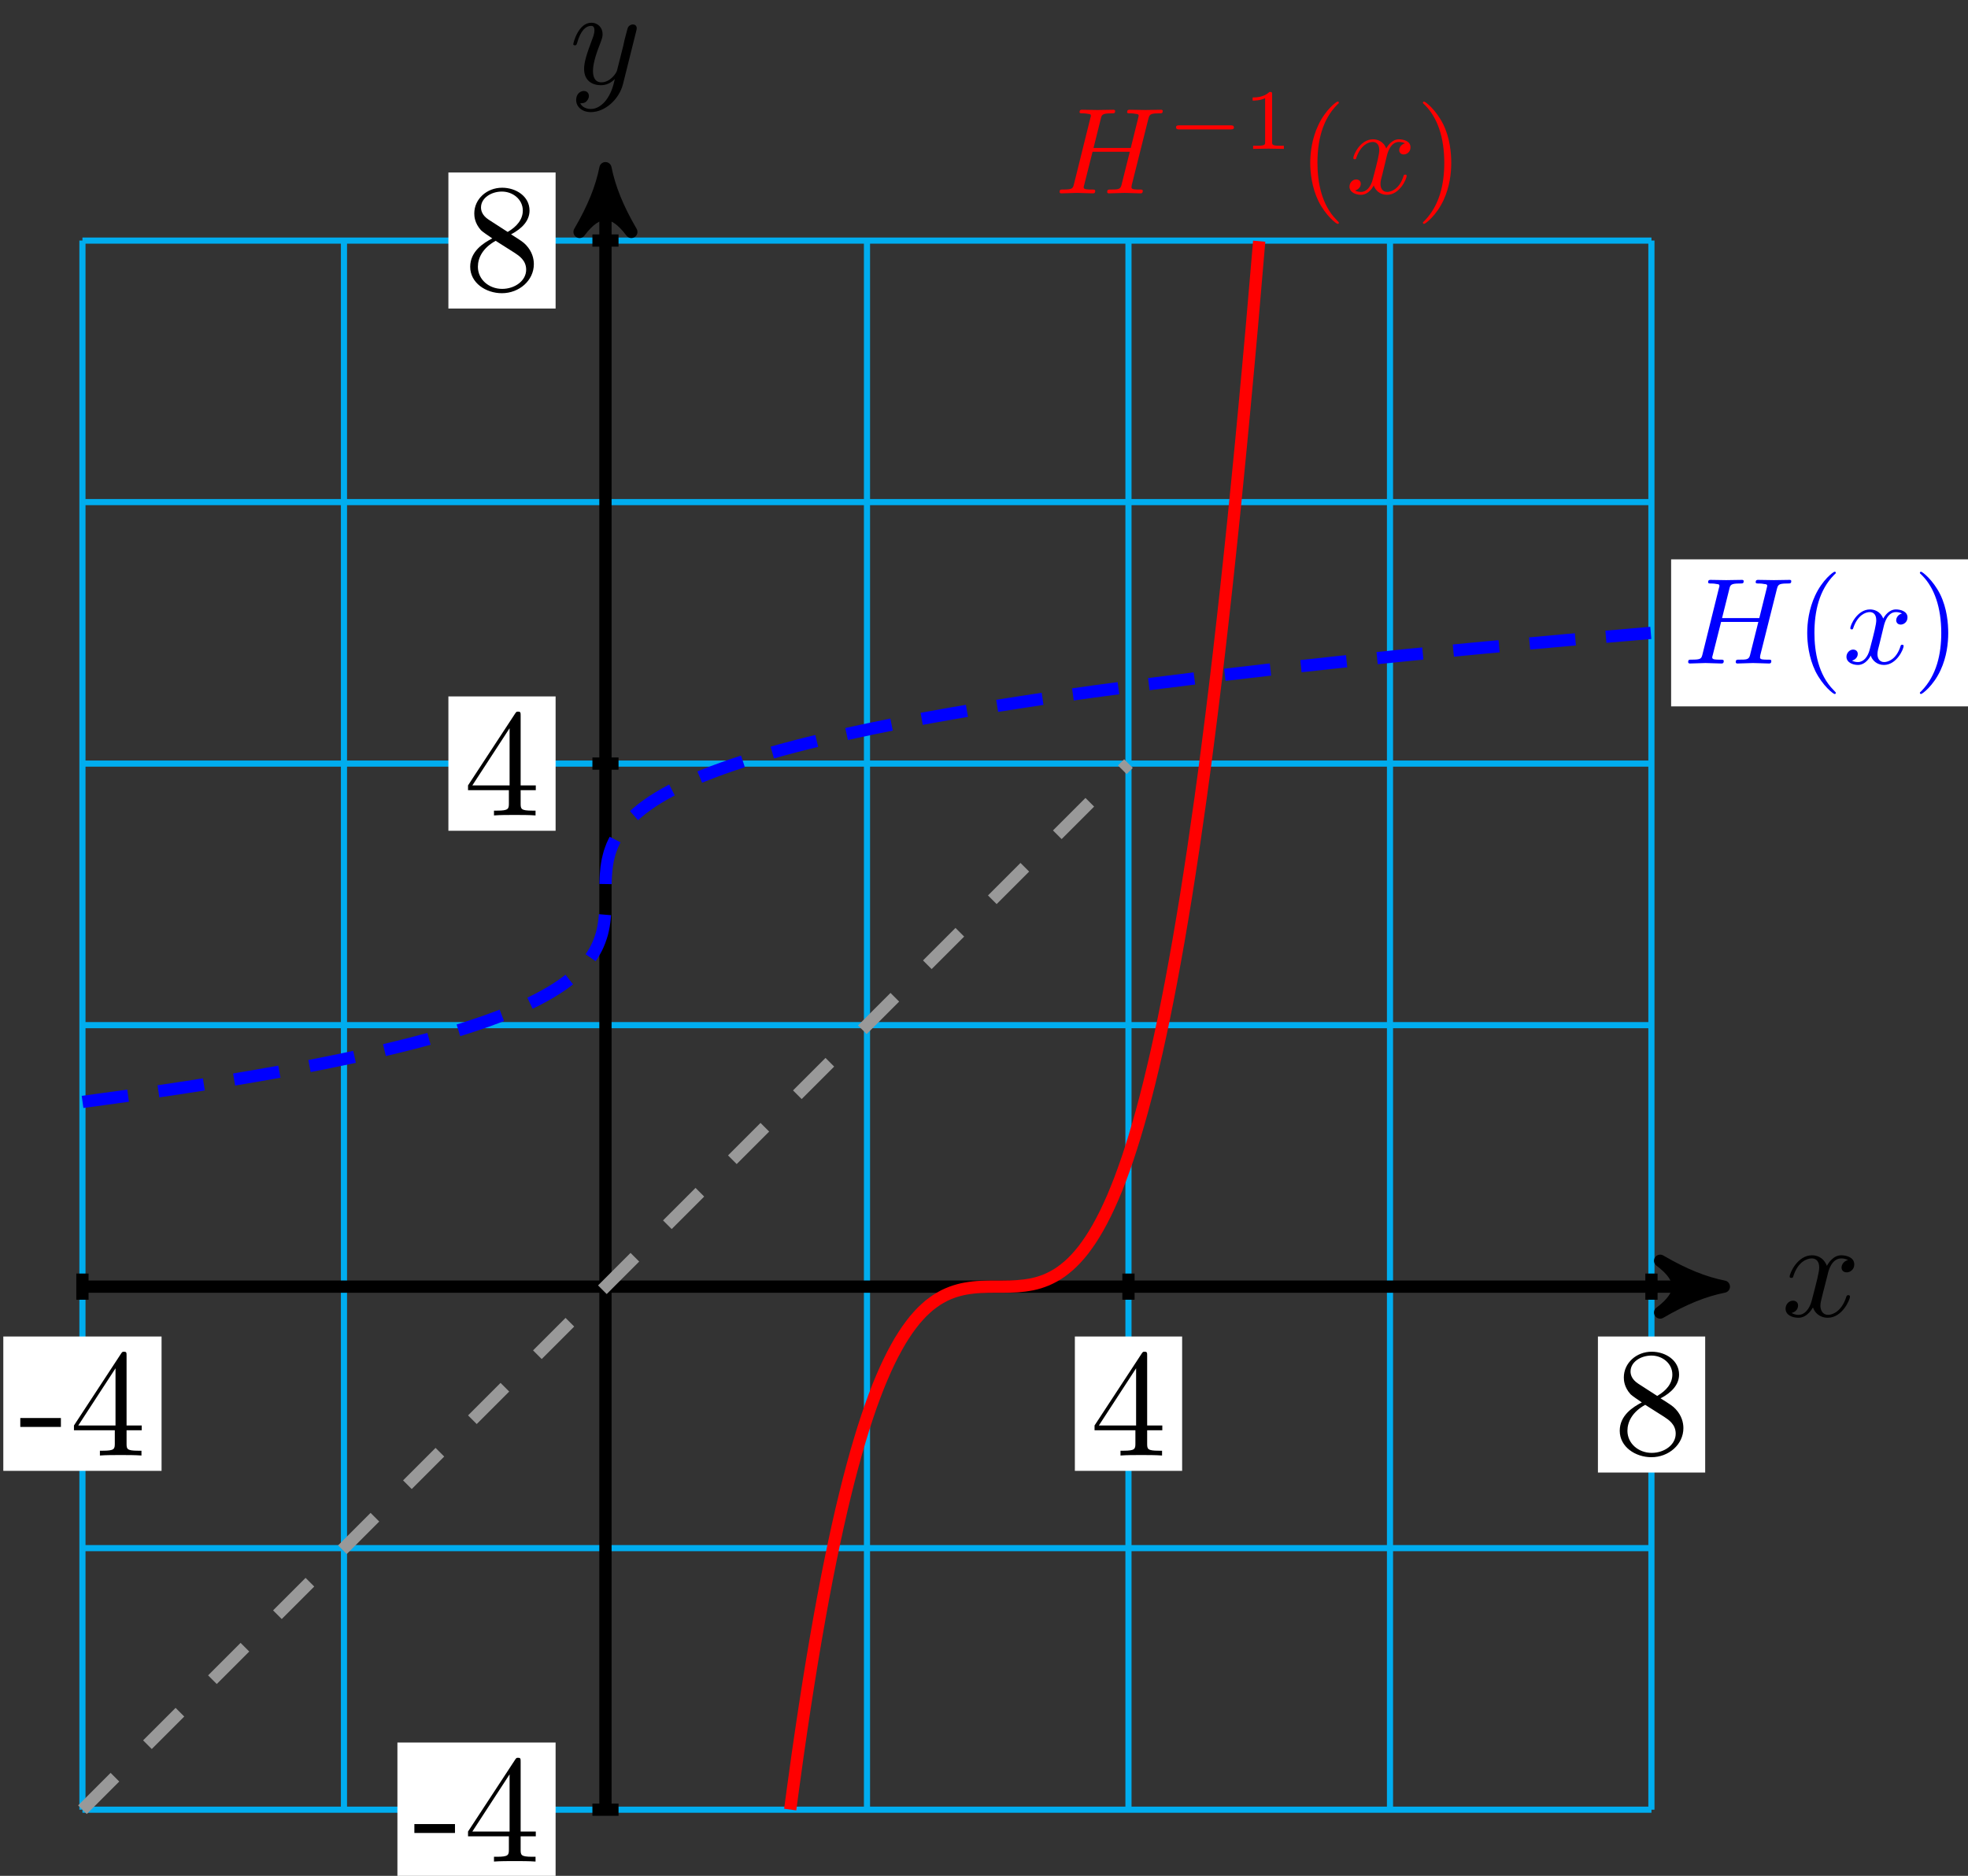 <?xml version="1.0" encoding="UTF-8"?>
<svg xmlns="http://www.w3.org/2000/svg" xmlns:xlink="http://www.w3.org/1999/xlink" width="128pt" height="122pt" viewBox="0 0 128 122" version="1.1">
<rect x="0" y="0" width="128" height="122" fill="#333333" stroke="none"/>
<defs>
<g>
<symbol overflow="visible" id="glyph0-0">
<path style="stroke:none;" d=""/>
</symbol>
<symbol overflow="visible" id="glyph0-1">
<path style="stroke:none;" d="M 3 -2.703 C 3.047 -2.938 3.25 -3.766 3.891 -3.766 C 3.922 -3.766 4.141 -3.766 4.328 -3.656 C 4.078 -3.609 3.906 -3.375 3.906 -3.172 C 3.906 -3.016 4 -2.859 4.25 -2.859 C 4.438 -2.859 4.734 -3.016 4.734 -3.375 C 4.734 -3.844 4.203 -3.969 3.891 -3.969 C 3.375 -3.969 3.062 -3.484 2.953 -3.281 C 2.719 -3.875 2.25 -3.969 1.984 -3.969 C 1.047 -3.969 0.531 -2.812 0.531 -2.578 C 0.531 -2.5 0.625 -2.5 0.641 -2.5 C 0.719 -2.5 0.75 -2.516 0.766 -2.594 C 1.062 -3.547 1.656 -3.766 1.969 -3.766 C 2.141 -3.766 2.453 -3.688 2.453 -3.172 C 2.453 -2.891 2.297 -2.281 1.969 -1.031 C 1.828 -0.469 1.5 -0.094 1.109 -0.094 C 1.062 -0.094 0.859 -0.094 0.656 -0.219 C 0.891 -0.266 1.078 -0.453 1.078 -0.703 C 1.078 -0.938 0.891 -1.016 0.75 -1.016 C 0.484 -1.016 0.266 -0.781 0.266 -0.5 C 0.266 -0.078 0.703 0.094 1.109 0.094 C 1.688 0.094 2.016 -0.531 2.047 -0.578 C 2.156 -0.25 2.469 0.094 3.016 0.094 C 3.938 0.094 4.453 -1.062 4.453 -1.281 C 4.453 -1.375 4.375 -1.375 4.344 -1.375 C 4.266 -1.375 4.25 -1.344 4.219 -1.281 C 3.922 -0.312 3.312 -0.094 3.031 -0.094 C 2.688 -0.094 2.531 -0.391 2.531 -0.688 C 2.531 -0.891 2.594 -1.078 2.688 -1.484 Z M 3 -2.703 "/>
</symbol>
<symbol overflow="visible" id="glyph0-2">
<path style="stroke:none;" d="M 4.359 -3.422 C 4.391 -3.547 4.391 -3.562 4.391 -3.625 C 4.391 -3.781 4.266 -3.859 4.141 -3.859 C 4.047 -3.859 3.906 -3.812 3.828 -3.672 C 3.797 -3.625 3.734 -3.359 3.688 -3.188 C 3.625 -2.953 3.562 -2.719 3.516 -2.469 L 3.109 -0.859 C 3.078 -0.719 2.688 -0.094 2.094 -0.094 C 1.641 -0.094 1.547 -0.5 1.547 -0.828 C 1.547 -1.234 1.688 -1.797 2 -2.578 C 2.141 -2.953 2.172 -3.047 2.172 -3.234 C 2.172 -3.625 1.891 -3.969 1.438 -3.969 C 0.594 -3.969 0.266 -2.656 0.266 -2.578 C 0.266 -2.5 0.344 -2.5 0.375 -2.5 C 0.453 -2.5 0.469 -2.516 0.516 -2.656 C 0.75 -3.5 1.109 -3.766 1.422 -3.766 C 1.484 -3.766 1.641 -3.766 1.641 -3.484 C 1.641 -3.25 1.547 -3.016 1.484 -2.859 C 1.125 -1.906 0.969 -1.391 0.969 -0.969 C 0.969 -0.172 1.531 0.094 2.062 0.094 C 2.406 0.094 2.719 -0.047 2.969 -0.312 C 2.859 0.156 2.75 0.594 2.391 1.078 C 2.156 1.375 1.812 1.641 1.406 1.641 C 1.281 1.641 0.875 1.609 0.719 1.266 C 0.859 1.266 0.984 1.266 1.109 1.156 C 1.188 1.078 1.281 0.953 1.281 0.797 C 1.281 0.516 1.047 0.469 0.953 0.469 C 0.75 0.469 0.453 0.625 0.453 1.062 C 0.453 1.5 0.844 1.844 1.406 1.844 C 2.328 1.844 3.25 1.016 3.5 0.016 Z M 4.359 -3.422 "/>
</symbol>
<symbol overflow="visible" id="glyph1-0">
<path style="stroke:none;" d=""/>
</symbol>
<symbol overflow="visible" id="glyph1-1">
<path style="stroke:none;" d="M 4.562 -1.672 C 4.562 -2.031 4.453 -2.484 4.062 -2.906 C 3.875 -3.109 3.719 -3.203 3.078 -3.609 C 3.797 -3.984 4.281 -4.5 4.281 -5.156 C 4.281 -6.078 3.406 -6.641 2.5 -6.641 C 1.5 -6.641 0.688 -5.906 0.688 -4.969 C 0.688 -4.797 0.703 -4.344 1.125 -3.875 C 1.234 -3.766 1.609 -3.516 1.859 -3.344 C 1.281 -3.047 0.422 -2.5 0.422 -1.5 C 0.422 -0.453 1.438 0.219 2.484 0.219 C 3.609 0.219 4.562 -0.609 4.562 -1.672 Z M 3.844 -5.156 C 3.844 -4.578 3.453 -4.109 2.859 -3.766 L 1.625 -4.562 C 1.172 -4.859 1.125 -5.188 1.125 -5.359 C 1.125 -5.969 1.781 -6.391 2.484 -6.391 C 3.203 -6.391 3.844 -5.875 3.844 -5.156 Z M 4.062 -1.312 C 4.062 -0.578 3.312 -0.062 2.5 -0.062 C 1.641 -0.062 0.922 -0.672 0.922 -1.5 C 0.922 -2.078 1.234 -2.719 2.078 -3.188 L 3.312 -2.406 C 3.594 -2.219 4.062 -1.922 4.062 -1.312 Z M 4.062 -1.312 "/>
</symbol>
<symbol overflow="visible" id="glyph1-2">
<path style="stroke:none;" d="M 2.75 -1.859 L 2.75 -2.438 L 0.109 -2.438 L 0.109 -1.859 Z M 2.75 -1.859 "/>
</symbol>
<symbol overflow="visible" id="glyph1-3">
<path style="stroke:none;" d="M 4.688 -1.641 L 4.688 -1.953 L 3.703 -1.953 L 3.703 -6.484 C 3.703 -6.688 3.703 -6.75 3.531 -6.75 C 3.453 -6.75 3.422 -6.75 3.344 -6.625 L 0.281 -1.953 L 0.281 -1.641 L 2.938 -1.641 L 2.938 -0.781 C 2.938 -0.422 2.906 -0.312 2.172 -0.312 L 1.969 -0.312 L 1.969 0 C 2.375 -0.031 2.891 -0.031 3.312 -0.031 C 3.734 -0.031 4.25 -0.031 4.672 0 L 4.672 -0.312 L 4.453 -0.312 C 3.719 -0.312 3.703 -0.422 3.703 -0.781 L 3.703 -1.641 Z M 2.984 -1.953 L 0.562 -1.953 L 2.984 -5.672 Z M 2.984 -1.953 "/>
</symbol>
<symbol overflow="visible" id="glyph2-0">
<path style="stroke:none;" d=""/>
</symbol>
<symbol overflow="visible" id="glyph2-1">
<path style="stroke:none;" d="M 6.078 -4.828 C 6.156 -5.109 6.172 -5.203 6.75 -5.203 C 6.953 -5.203 7.016 -5.203 7.016 -5.359 C 7.016 -5.438 6.938 -5.438 6.906 -5.438 C 6.688 -5.438 6.109 -5.422 5.891 -5.422 C 5.656 -5.422 5.094 -5.438 4.859 -5.438 C 4.797 -5.438 4.703 -5.438 4.703 -5.281 C 4.703 -5.203 4.781 -5.203 4.938 -5.203 C 4.953 -5.203 5.094 -5.203 5.234 -5.172 C 5.375 -5.156 5.453 -5.156 5.453 -5.047 C 5.453 -5.016 5.438 -5 5.422 -4.906 L 4.938 -2.953 L 2.516 -2.953 L 2.984 -4.828 C 3.047 -5.109 3.078 -5.203 3.656 -5.203 C 3.859 -5.203 3.922 -5.203 3.922 -5.359 C 3.922 -5.438 3.828 -5.438 3.812 -5.438 C 3.578 -5.438 3.016 -5.422 2.781 -5.422 C 2.562 -5.422 1.984 -5.438 1.766 -5.438 C 1.703 -5.438 1.609 -5.438 1.609 -5.281 C 1.609 -5.203 1.688 -5.203 1.828 -5.203 C 1.844 -5.203 2 -5.203 2.141 -5.172 C 2.281 -5.156 2.344 -5.156 2.344 -5.047 C 2.344 -5.016 2.344 -5 2.312 -4.906 L 1.25 -0.625 C 1.172 -0.312 1.156 -0.25 0.531 -0.25 C 0.375 -0.25 0.312 -0.25 0.312 -0.094 C 0.312 0 0.406 0 0.422 0 C 0.641 0 1.219 -0.031 1.438 -0.031 C 1.609 -0.031 1.781 -0.016 1.938 -0.016 C 2.125 -0.016 2.297 0 2.469 0 C 2.531 0 2.625 0 2.625 -0.156 C 2.625 -0.25 2.547 -0.25 2.406 -0.25 C 2.109 -0.25 1.875 -0.25 1.875 -0.391 C 1.875 -0.438 1.891 -0.484 1.906 -0.531 L 2.453 -2.703 L 4.875 -2.703 C 4.547 -1.391 4.359 -0.625 4.328 -0.516 C 4.25 -0.25 4.094 -0.25 3.609 -0.25 C 3.484 -0.25 3.406 -0.25 3.406 -0.094 C 3.406 0 3.5 0 3.516 0 C 3.75 0 4.312 -0.031 4.531 -0.031 C 4.703 -0.031 4.875 -0.016 5.047 -0.016 C 5.219 -0.016 5.391 0 5.562 0 C 5.625 0 5.719 0 5.719 -0.156 C 5.719 -0.25 5.656 -0.25 5.5 -0.25 C 5.203 -0.25 4.984 -0.25 4.984 -0.391 C 4.984 -0.438 5 -0.484 5 -0.531 Z M 6.078 -4.828 "/>
</symbol>
<symbol overflow="visible" id="glyph2-2">
<path style="stroke:none;" d="M 2.656 -2.406 C 2.703 -2.609 2.891 -3.344 3.453 -3.344 C 3.484 -3.344 3.688 -3.344 3.844 -3.25 C 3.625 -3.203 3.469 -3 3.469 -2.812 C 3.469 -2.688 3.547 -2.531 3.766 -2.531 C 3.938 -2.531 4.203 -2.672 4.203 -3 C 4.203 -3.406 3.734 -3.516 3.453 -3.516 C 3 -3.516 2.719 -3.094 2.625 -2.922 C 2.422 -3.438 1.984 -3.516 1.766 -3.516 C 0.938 -3.516 0.484 -2.5 0.484 -2.297 C 0.484 -2.219 0.562 -2.219 0.578 -2.219 C 0.641 -2.219 0.656 -2.234 0.672 -2.297 C 0.953 -3.141 1.469 -3.344 1.75 -3.344 C 1.891 -3.344 2.172 -3.281 2.172 -2.812 C 2.172 -2.562 2.047 -2.031 1.75 -0.922 C 1.625 -0.422 1.344 -0.094 0.984 -0.094 C 0.938 -0.094 0.75 -0.094 0.594 -0.188 C 0.781 -0.234 0.969 -0.391 0.969 -0.625 C 0.969 -0.844 0.781 -0.906 0.672 -0.906 C 0.438 -0.906 0.234 -0.688 0.234 -0.438 C 0.234 -0.078 0.625 0.094 0.984 0.094 C 1.5 0.094 1.797 -0.469 1.812 -0.516 C 1.906 -0.219 2.203 0.094 2.672 0.094 C 3.5 0.094 3.953 -0.938 3.953 -1.141 C 3.953 -1.219 3.875 -1.219 3.859 -1.219 C 3.781 -1.219 3.766 -1.188 3.75 -1.125 C 3.484 -0.281 2.953 -0.094 2.688 -0.094 C 2.375 -0.094 2.25 -0.344 2.25 -0.609 C 2.25 -0.781 2.297 -0.969 2.391 -1.312 Z M 2.656 -2.406 "/>
</symbol>
<symbol overflow="visible" id="glyph3-0">
<path style="stroke:none;" d=""/>
</symbol>
<symbol overflow="visible" id="glyph3-1">
<path style="stroke:none;" d="M 2.641 1.906 C 2.641 1.891 2.641 1.875 2.5 1.734 C 1.5 0.734 1.25 -0.766 1.25 -1.984 C 1.25 -3.375 1.547 -4.766 2.531 -5.766 C 2.641 -5.859 2.641 -5.875 2.641 -5.891 C 2.641 -5.953 2.609 -5.969 2.562 -5.969 C 2.484 -5.969 1.766 -5.438 1.297 -4.422 C 0.891 -3.547 0.781 -2.656 0.781 -1.984 C 0.781 -1.375 0.875 -0.406 1.312 0.5 C 1.797 1.469 2.484 1.984 2.562 1.984 C 2.609 1.984 2.641 1.969 2.641 1.906 Z M 2.641 1.906 "/>
</symbol>
<symbol overflow="visible" id="glyph3-2">
<path style="stroke:none;" d="M 2.297 -1.984 C 2.297 -2.609 2.219 -3.578 1.781 -4.484 C 1.297 -5.453 0.609 -5.969 0.531 -5.969 C 0.484 -5.969 0.453 -5.938 0.453 -5.891 C 0.453 -5.875 0.453 -5.859 0.609 -5.719 C 1.391 -4.922 1.844 -3.656 1.844 -1.984 C 1.844 -0.625 1.547 0.766 0.562 1.781 C 0.453 1.875 0.453 1.891 0.453 1.906 C 0.453 1.953 0.484 1.984 0.531 1.984 C 0.609 1.984 1.328 1.453 1.797 0.438 C 2.203 -0.438 2.297 -1.328 2.297 -1.984 Z M 2.297 -1.984 "/>
</symbol>
<symbol overflow="visible" id="glyph4-0">
<path style="stroke:none;" d=""/>
</symbol>
<symbol overflow="visible" id="glyph4-1">
<path style="stroke:none;" d="M 4.156 -1.266 C 4.234 -1.266 4.375 -1.266 4.375 -1.391 C 4.375 -1.531 4.25 -1.531 4.156 -1.531 L 0.828 -1.531 C 0.734 -1.531 0.609 -1.531 0.609 -1.406 C 0.609 -1.266 0.734 -1.266 0.828 -1.266 Z M 4.156 -1.266 "/>
</symbol>
<symbol overflow="visible" id="glyph5-0">
<path style="stroke:none;" d=""/>
</symbol>
<symbol overflow="visible" id="glyph5-1">
<path style="stroke:none;" d="M 1.875 -3.547 C 1.875 -3.703 1.859 -3.703 1.703 -3.703 C 1.344 -3.359 0.844 -3.344 0.609 -3.344 L 0.609 -3.141 C 0.734 -3.141 1.109 -3.141 1.422 -3.297 L 1.422 -0.453 C 1.422 -0.266 1.422 -0.203 0.859 -0.203 L 0.641 -0.203 L 0.641 0 C 0.75 0 1.438 -0.016 1.641 -0.016 C 1.812 -0.016 2.516 0 2.641 0 L 2.641 -0.203 L 2.422 -0.203 C 1.875 -0.203 1.875 -0.266 1.875 -0.453 Z M 1.875 -3.547 "/>
</symbol>
</g>
</defs>
<g id="surface1">
<path style="fill:none;stroke-width:0.399;stroke-linecap:butt;stroke-linejoin:miter;stroke:rgb(0%,67.839%,93.729%);stroke-opacity:1;stroke-miterlimit:10;" d="M -34.018 -34.018 L 68.032 -34.018 M -34.018 -17.007 L 68.032 -17.007 M -34.018 -0 L 68.032 -0 M -34.018 17.006 L 68.032 17.006 M -34.018 34.017 L 68.032 34.017 M -34.018 51.024 L 68.032 51.024 M -34.018 68.031 L 68.032 68.031 M -34.018 -34.018 L -34.018 68.035 M -17.008 -34.018 L -17.008 68.035 M -0.001 -34.018 L -0.001 68.035 M 17.009 -34.018 L 17.009 68.035 M 34.016 -34.018 L 34.016 68.035 M 51.026 -34.018 L 51.026 68.035 M 68.029 -34.018 L 68.029 68.035 " transform="matrix(1,0,0,-1,39.38,83.679)"/>
<path style="fill:none;stroke-width:0.797;stroke-linecap:butt;stroke-linejoin:miter;stroke:rgb(0%,0%,0%);stroke-opacity:1;stroke-miterlimit:10;" d="M -34.018 -0 L 71.7 -0 " transform="matrix(1,0,0,-1,39.38,83.679)"/>
<path style="fill-rule:nonzero;fill:rgb(0%,0%,0%);fill-opacity:1;stroke-width:0.797;stroke-linecap:butt;stroke-linejoin:round;stroke:rgb(0%,0%,0%);stroke-opacity:1;stroke-miterlimit:10;" d="M 1.034 -0 C -0.259 0.257 -1.555 0.777 -3.11 1.683 C -1.555 0.519 -1.555 -0.52 -3.11 -1.684 C -1.555 -0.778 -0.259 -0.258 1.034 -0 Z M 1.034 -0 " transform="matrix(1,0,0,-1,111.087,83.679)"/>
<g style="fill:rgb(0%,0%,0%);fill-opacity:1;">
  <use xlink:href="#glyph0-1" x="115.869" y="85.609"/>
</g>
<path style="fill:none;stroke-width:0.797;stroke-linecap:butt;stroke-linejoin:miter;stroke:rgb(0%,0%,0%);stroke-opacity:1;stroke-miterlimit:10;" d="M -0.001 -34.018 L -0.001 71.702 " transform="matrix(1,0,0,-1,39.38,83.679)"/>
<path style="fill-rule:nonzero;fill:rgb(0%,0%,0%);fill-opacity:1;stroke-width:0.797;stroke-linecap:butt;stroke-linejoin:round;stroke:rgb(0%,0%,0%);stroke-opacity:1;stroke-miterlimit:10;" d="M 1.036 0.001 C -0.26 0.259 -1.553 0.778 -3.108 1.685 C -1.553 0.517 -1.553 -0.518 -3.108 -1.682 C -1.553 -0.776 -0.26 -0.261 1.036 0.001 Z M 1.036 0.001 " transform="matrix(0,-1,-1,0,39.38,11.974)"/>
<g style="fill:rgb(0%,0%,0%);fill-opacity:1;">
  <use xlink:href="#glyph0-2" x="37.021" y="5.448"/>
</g>
<path style="fill:none;stroke-width:0.797;stroke-linecap:butt;stroke-linejoin:miter;stroke:rgb(0%,0%,0%);stroke-opacity:1;stroke-miterlimit:10;" d="M 68.032 0.851 L 68.032 -0.852 " transform="matrix(1,0,0,-1,39.38,83.679)"/>
<path style=" stroke:none;fill-rule:nonzero;fill:rgb(100%,100%,100%);fill-opacity:1;" d="M 103.93 95.77 L 110.906 95.77 L 110.906 86.922 L 103.93 86.922 Z M 103.93 95.77 "/>
<g style="fill:rgb(0%,0%,0%);fill-opacity:1;">
  <use xlink:href="#glyph1-1" x="104.927" y="94.553"/>
</g>
<path style="fill:none;stroke-width:0.797;stroke-linecap:butt;stroke-linejoin:miter;stroke:rgb(0%,0%,0%);stroke-opacity:1;stroke-miterlimit:10;" d="M 0.85 68.035 L -0.849 68.035 " transform="matrix(1,0,0,-1,39.38,83.679)"/>
<path style=" stroke:none;fill-rule:nonzero;fill:rgb(100%,100%,100%);fill-opacity:1;" d="M 29.164 20.066 L 36.137 20.066 L 36.137 11.219 L 29.164 11.219 Z M 29.164 20.066 "/>
<g style="fill:rgb(0%,0%,0%);fill-opacity:1;">
  <use xlink:href="#glyph1-1" x="30.16" y="18.85"/>
</g>
<path style="fill:none;stroke-width:0.797;stroke-linecap:butt;stroke-linejoin:miter;stroke:rgb(0%,0%,0%);stroke-opacity:1;stroke-miterlimit:10;" d="M -34.018 0.851 L -34.018 -0.852 " transform="matrix(1,0,0,-1,39.38,83.679)"/>
<path style=" stroke:none;fill-rule:nonzero;fill:rgb(100%,100%,100%);fill-opacity:1;" d="M 0.215 95.66 L 10.508 95.66 L 10.508 86.922 L 0.215 86.922 Z M 0.215 95.66 "/>
<g style="fill:rgb(0%,0%,0%);fill-opacity:1;">
  <use xlink:href="#glyph1-2" x="1.211" y="94.662"/>
  <use xlink:href="#glyph1-3" x="4.529" y="94.662"/>
</g>
<path style="fill:none;stroke-width:0.797;stroke-linecap:butt;stroke-linejoin:miter;stroke:rgb(0%,0%,0%);stroke-opacity:1;stroke-miterlimit:10;" d="M 0.85 -34.018 L -0.849 -34.018 " transform="matrix(1,0,0,-1,39.38,83.679)"/>
<path style=" stroke:none;fill-rule:nonzero;fill:rgb(100%,100%,100%);fill-opacity:1;" d="M 25.848 122.066 L 36.137 122.066 L 36.137 113.328 L 25.848 113.328 Z M 25.848 122.066 "/>
<g style="fill:rgb(0%,0%,0%);fill-opacity:1;">
  <use xlink:href="#glyph1-2" x="26.842" y="121.07"/>
  <use xlink:href="#glyph1-3" x="30.16" y="121.07"/>
</g>
<path style="fill:none;stroke-width:0.797;stroke-linecap:butt;stroke-linejoin:miter;stroke:rgb(0%,0%,0%);stroke-opacity:1;stroke-miterlimit:10;" d="M 34.016 0.851 L 34.016 -0.852 " transform="matrix(1,0,0,-1,39.38,83.679)"/>
<path style=" stroke:none;fill-rule:nonzero;fill:rgb(100%,100%,100%);fill-opacity:1;" d="M 69.91 95.66 L 76.887 95.66 L 76.887 86.922 L 69.91 86.922 Z M 69.91 95.66 "/>
<g style="fill:rgb(0%,0%,0%);fill-opacity:1;">
  <use xlink:href="#glyph1-3" x="70.909" y="94.662"/>
</g>
<path style="fill:none;stroke-width:0.797;stroke-linecap:butt;stroke-linejoin:miter;stroke:rgb(0%,0%,0%);stroke-opacity:1;stroke-miterlimit:10;" d="M 0.85 34.017 L -0.849 34.017 " transform="matrix(1,0,0,-1,39.38,83.679)"/>
<path style=" stroke:none;fill-rule:nonzero;fill:rgb(100%,100%,100%);fill-opacity:1;" d="M 29.164 54.031 L 36.137 54.031 L 36.137 45.293 L 29.164 45.293 Z M 29.164 54.031 "/>
<g style="fill:rgb(0%,0%,0%);fill-opacity:1;">
  <use xlink:href="#glyph1-3" x="30.16" y="53.033"/>
</g>
<path style="fill:none;stroke-width:0.797;stroke-linecap:butt;stroke-linejoin:miter;stroke:rgb(59.999%,59.999%,59.999%);stroke-opacity:1;stroke-dasharray:2.989,2.989;stroke-miterlimit:10;" d="M -34.018 -34.018 L 34.016 34.017 " transform="matrix(1,0,0,-1,39.38,83.679)"/>
<path style="fill:none;stroke-width:0.797;stroke-linecap:butt;stroke-linejoin:miter;stroke:rgb(0%,0%,100%);stroke-opacity:1;stroke-dasharray:2.989,1.993;stroke-miterlimit:10;" d="M -34.01 12.014 C -34.01 12.014 -31.463 12.358 -30.534 12.491 C -29.604 12.624 -28.167 12.835 -27.304 12.968 C -26.44 13.1 -25.108 13.311 -24.308 13.444 C -23.507 13.577 -22.277 13.788 -21.538 13.921 C -20.804 14.053 -19.671 14.264 -18.992 14.397 C -18.312 14.53 -17.273 14.741 -16.652 14.874 C -16.031 15.006 -15.078 15.217 -14.512 15.35 C -13.945 15.483 -13.078 15.694 -12.567 15.827 C -12.051 15.96 -11.266 16.17 -10.801 16.303 C -10.332 16.436 -9.625 16.647 -9.207 16.78 C -8.789 16.913 -8.157 17.124 -7.782 17.256 C -7.407 17.389 -6.84 17.6 -6.508 17.733 C -6.176 17.866 -5.676 18.077 -5.384 18.209 C -5.091 18.342 -4.653 18.553 -4.399 18.686 C -4.141 18.819 -3.763 19.03 -3.54 19.162 C -3.317 19.295 -2.989 19.506 -2.802 19.639 C -2.61 19.772 -2.333 19.983 -2.173 20.116 C -2.013 20.248 -1.778 20.459 -1.646 20.592 C -1.513 20.725 -1.321 20.936 -1.212 21.069 C -1.103 21.201 -0.95 21.412 -0.864 21.545 C -0.774 21.678 -0.653 21.889 -0.587 22.022 C -0.521 22.154 -0.427 22.365 -0.38 22.498 C -0.329 22.631 -0.263 22.842 -0.224 22.975 C -0.189 23.108 -0.146 23.318 -0.122 23.451 C -0.099 23.584 -0.068 23.795 -0.056 23.928 C -0.04 24.061 -0.025 24.272 -0.017 24.404 C -0.013 24.537 -0.005 24.748 -0.005 24.881 C -0.001 25.014 -0.001 25.229 -0.001 25.357 C -0.001 25.49 -0.001 25.705 -0.001 25.834 C 0.003 25.967 0.003 26.182 0.007 26.31 C 0.011 26.443 0.018 26.658 0.03 26.787 C 0.038 26.92 0.057 27.135 0.073 27.264 C 0.093 27.396 0.124 27.611 0.151 27.74 C 0.182 27.873 0.233 28.088 0.272 28.221 C 0.315 28.349 0.389 28.564 0.444 28.697 C 0.503 28.826 0.604 29.041 0.679 29.174 C 0.753 29.302 0.886 29.517 0.979 29.65 C 1.073 29.779 1.241 29.994 1.358 30.127 C 1.475 30.256 1.678 30.47 1.823 30.603 C 1.964 30.732 2.214 30.947 2.385 31.08 C 2.553 31.209 2.85 31.423 3.049 31.556 C 3.253 31.689 3.596 31.9 3.831 32.033 C 4.065 32.166 4.463 32.377 4.733 32.509 C 5.002 32.642 5.463 32.853 5.768 32.986 C 6.077 33.119 6.596 33.33 6.944 33.462 C 7.291 33.595 7.881 33.806 8.272 33.939 C 8.662 34.072 9.318 34.283 9.756 34.415 C 10.189 34.548 10.924 34.759 11.408 34.892 C 11.889 35.025 12.705 35.236 13.236 35.369 C 13.771 35.501 14.666 35.712 15.252 35.845 C 15.837 35.978 16.818 36.189 17.462 36.322 C 18.103 36.454 19.173 36.665 19.872 36.798 C 20.571 36.931 21.739 37.142 22.501 37.275 C 23.259 37.407 24.524 37.618 25.348 37.751 C 26.169 37.884 27.54 38.095 28.426 38.228 C 29.313 38.361 30.789 38.571 31.742 38.704 C 32.699 38.837 34.285 39.048 35.309 39.181 C 36.336 39.314 38.035 39.525 39.132 39.657 C 40.23 39.79 42.05 40.001 43.226 40.134 C 44.398 40.267 46.339 40.478 47.589 40.61 C 48.843 40.743 50.909 40.954 52.241 41.087 C 53.573 41.22 55.772 41.431 57.186 41.563 C 58.6 41.696 60.932 41.907 62.431 42.04 C 63.931 42.173 67.99 42.517 67.99 42.517 " transform="matrix(1,0,0,-1,39.38,83.679)"/>
<path style=" stroke:none;fill-rule:nonzero;fill:rgb(100%,100%,100%);fill-opacity:1;" d="M 128.312 36.379 L 108.691 36.379 L 108.691 45.941 L 128.312 45.941 Z M 128.312 36.379 "/>
<g style="fill:rgb(0%,0%,100%);fill-opacity:1;">
  <use xlink:href="#glyph2-1" x="109.488" y="43.152"/>
</g>
<g style="fill:rgb(0%,0%,100%);fill-opacity:1;">
  <use xlink:href="#glyph3-1" x="116.762" y="43.152"/>
</g>
<g style="fill:rgb(0%,0%,100%);fill-opacity:1;">
  <use xlink:href="#glyph2-2" x="119.861" y="43.152"/>
</g>
<g style="fill:rgb(0%,0%,100%);fill-opacity:1;">
  <use xlink:href="#glyph3-2" x="124.417" y="43.152"/>
</g>
<path style="fill:none;stroke-width:0.797;stroke-linecap:butt;stroke-linejoin:miter;stroke:rgb(100%,0%,0%);stroke-opacity:1;stroke-miterlimit:10;" d="M 12.014 -34.01 C 12.014 -34.01 12.357 -31.463 12.49 -30.534 C 12.623 -29.604 12.834 -28.167 12.967 -27.303 C 13.099 -26.44 13.31 -25.108 13.443 -24.308 C 13.576 -23.507 13.787 -22.276 13.92 -21.542 C 14.052 -20.804 14.263 -19.671 14.396 -18.991 C 14.529 -18.312 14.74 -17.273 14.873 -16.652 C 15.005 -16.031 15.216 -15.078 15.349 -14.511 C 15.482 -13.945 15.693 -13.082 15.826 -12.566 C 15.959 -12.051 16.169 -11.265 16.302 -10.801 C 16.435 -10.336 16.646 -9.629 16.779 -9.207 C 16.912 -8.789 17.123 -8.156 17.255 -7.781 C 17.388 -7.406 17.599 -6.844 17.732 -6.508 C 17.865 -6.176 18.076 -5.68 18.208 -5.387 C 18.341 -5.094 18.552 -4.653 18.685 -4.399 C 18.818 -4.141 19.033 -3.762 19.161 -3.539 C 19.294 -3.317 19.509 -2.989 19.638 -2.801 C 19.771 -2.61 19.986 -2.332 20.114 -2.172 C 20.247 -2.012 20.462 -1.778 20.591 -1.645 C 20.724 -1.512 20.939 -1.321 21.068 -1.211 C 21.2 -1.106 21.415 -0.95 21.544 -0.864 C 21.677 -0.778 21.892 -0.657 22.024 -0.586 C 22.153 -0.52 22.368 -0.43 22.501 -0.379 C 22.63 -0.329 22.845 -0.262 22.978 -0.227 C 23.106 -0.188 23.321 -0.145 23.454 -0.122 C 23.583 -0.098 23.798 -0.071 23.931 -0.055 C 24.059 -0.04 24.274 -0.024 24.407 -0.02 C 24.536 -0.012 24.751 -0.004 24.884 -0.004 C 25.016 -0 25.227 -0 25.36 -0 C 25.493 -0 25.704 -0 25.837 -0 C 25.969 -0 26.18 0.003 26.313 0.007 C 26.446 0.011 26.657 0.019 26.79 0.027 C 26.923 0.039 27.133 0.058 27.266 0.074 C 27.399 0.093 27.61 0.125 27.743 0.152 C 27.876 0.179 28.086 0.234 28.219 0.273 C 28.352 0.316 28.563 0.39 28.696 0.445 C 28.829 0.503 29.04 0.605 29.172 0.679 C 29.305 0.75 29.516 0.882 29.649 0.98 C 29.782 1.074 29.993 1.242 30.125 1.359 C 30.258 1.472 30.469 1.679 30.602 1.824 C 30.735 1.964 30.946 2.214 31.078 2.382 C 31.211 2.554 31.422 2.851 31.555 3.05 C 31.688 3.249 31.899 3.597 32.031 3.831 C 32.164 4.066 32.375 4.464 32.508 4.734 C 32.641 5.003 32.852 5.464 32.985 5.769 C 33.117 6.077 33.328 6.597 33.461 6.944 C 33.594 7.292 33.805 7.882 33.938 8.272 C 34.07 8.659 34.281 9.319 34.414 9.757 C 34.547 10.19 34.758 10.925 34.891 11.409 C 35.023 11.889 35.234 12.702 35.367 13.237 C 35.5 13.768 35.711 14.667 35.844 15.253 C 35.976 15.838 36.187 16.819 36.32 17.459 C 36.453 18.1 36.664 19.174 36.797 19.873 C 36.93 20.573 37.14 21.74 37.273 22.498 C 37.406 23.26 37.617 24.525 37.75 25.346 C 37.883 26.17 38.093 27.537 38.226 28.424 C 38.359 29.314 38.57 30.787 38.703 31.744 C 38.836 32.697 39.05 34.283 39.179 35.31 C 39.312 36.333 39.527 38.036 39.656 39.134 C 39.789 40.232 40.003 42.052 40.132 43.224 C 40.265 44.399 40.48 46.341 40.609 47.59 C 40.742 48.84 40.957 50.911 41.085 52.243 C 41.218 53.574 41.433 55.774 41.562 57.188 C 41.695 58.602 41.91 60.933 42.042 62.433 C 42.171 63.933 42.519 67.992 42.519 67.992 " transform="matrix(1,0,0,-1,39.38,83.679)"/>
<g style="fill:rgb(100%,0%,0%);fill-opacity:1;">
  <use xlink:href="#glyph2-1" x="68.607" y="12.576"/>
</g>
<g style="fill:rgb(100%,0%,0%);fill-opacity:1;">
  <use xlink:href="#glyph4-1" x="75.881" y="9.683"/>
</g>
<g style="fill:rgb(100%,0%,0%);fill-opacity:1;">
  <use xlink:href="#glyph5-1" x="80.863" y="9.683"/>
</g>
<g style="fill:rgb(100%,0%,0%);fill-opacity:1;">
  <use xlink:href="#glyph3-1" x="84.438" y="12.576"/>
</g>
<g style="fill:rgb(100%,0%,0%);fill-opacity:1;">
  <use xlink:href="#glyph2-2" x="87.537" y="12.576"/>
</g>
<g style="fill:rgb(100%,0%,0%);fill-opacity:1;">
  <use xlink:href="#glyph3-2" x="92.093" y="12.576"/>
</g>
</g>
</svg>
